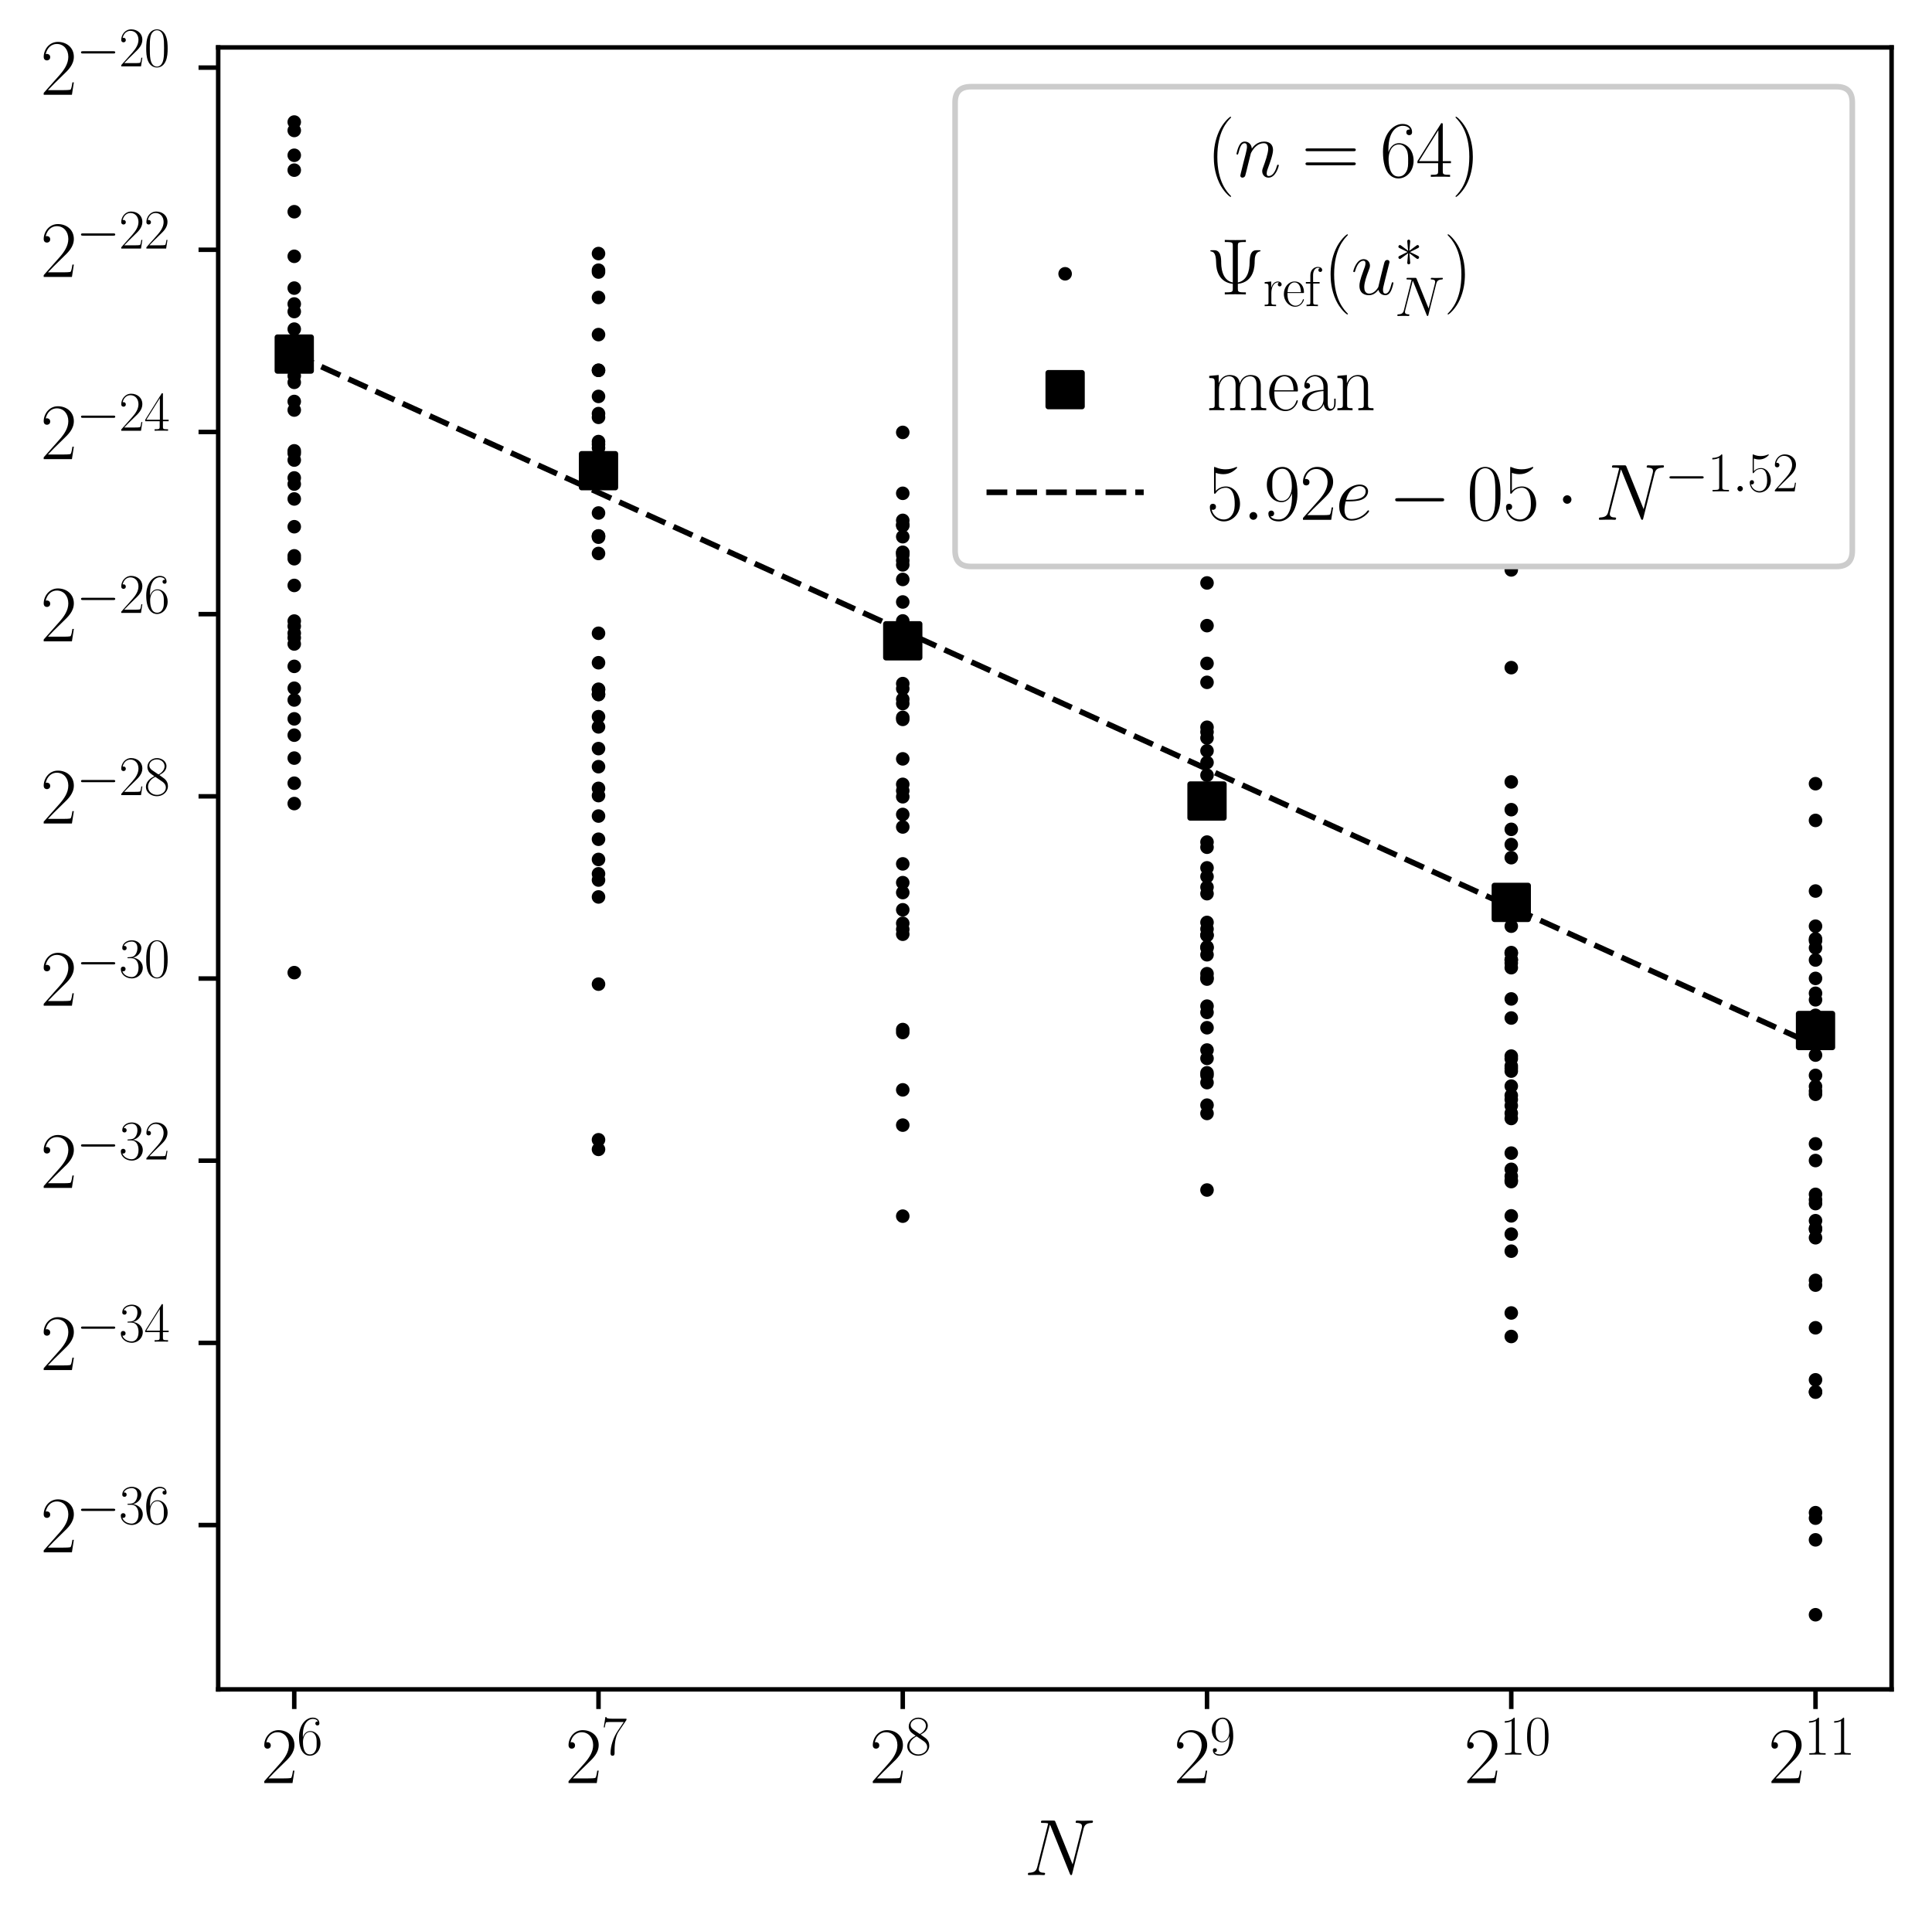 <?xml version="1.0" encoding="utf-8" standalone="no"?>
<!DOCTYPE svg PUBLIC "-//W3C//DTD SVG 1.1//EN"
  "http://www.w3.org/Graphics/SVG/1.1/DTD/svg11.dtd">
<svg xmlns:xlink="http://www.w3.org/1999/xlink" width="344.16pt" height="343.971pt" viewBox="0 0 344.16 343.971" xmlns="http://www.w3.org/2000/svg" version="1.1">
 <defs>
  <style type="text/css">*{stroke-linejoin: round; stroke-linecap: butt}</style>
 </defs>
 <g id="figure_1">
  <g id="patch_1">
   <path d="M 0 343.971 
L 344.16 343.971 
L 344.16 0 
L 0 0 
z
" style="fill: #ffffff"/>
  </g>
  <g id="axes_1">
   <g id="patch_2">
    <path d="M 38.868 300.976 
L 336.96 300.976 
L 336.96 8.445 
L 38.868 8.445 
z
" style="fill: #ffffff"/>
   </g>
   <g id="PathCollection_1">
    <defs>
     <path id="mb22bccdc07" d="M 0 0.707 
C 0.188 0.707 0.367 0.633 0.5 0.5 
C 0.633 0.367 0.707 0.188 0.707 0 
C 0.707 -0.188 0.633 -0.367 0.5 -0.5 
C 0.367 -0.633 0.188 -0.707 0 -0.707 
C -0.188 -0.707 -0.367 -0.633 -0.5 -0.5 
C -0.633 -0.367 -0.707 -0.188 -0.707 0 
C -0.707 0.188 -0.633 0.367 -0.5 0.5 
C -0.367 0.633 -0.188 0.707 0 0.707 
z
" style="stroke: #000000"/>
    </defs>
    <g clip-path="url(#p5675d0bf6f)">
     <use xlink:href="#mb22bccdc07" x="52.417" y="80.322" style="stroke: #000000"/>
     <use xlink:href="#mb22bccdc07" x="52.417" y="64.404" style="stroke: #000000"/>
     <use xlink:href="#mb22bccdc07" x="52.417" y="110.646" style="stroke: #000000"/>
     <use xlink:href="#mb22bccdc07" x="52.417" y="139.533" style="stroke: #000000"/>
     <use xlink:href="#mb22bccdc07" x="52.417" y="64.991" style="stroke: #000000"/>
     <use xlink:href="#mb22bccdc07" x="52.417" y="37.72" style="stroke: #000000"/>
     <use xlink:href="#mb22bccdc07" x="52.417" y="104.299" style="stroke: #000000"/>
     <use xlink:href="#mb22bccdc07" x="52.417" y="30.314" style="stroke: #000000"/>
     <use xlink:href="#mb22bccdc07" x="52.417" y="128.07" style="stroke: #000000"/>
     <use xlink:href="#mb22bccdc07" x="52.417" y="71.528" style="stroke: #000000"/>
     <use xlink:href="#mb22bccdc07" x="52.417" y="88.893" style="stroke: #000000"/>
     <use xlink:href="#mb22bccdc07" x="52.417" y="114.729" style="stroke: #000000"/>
     <use xlink:href="#mb22bccdc07" x="52.417" y="21.742" style="stroke: #000000"/>
     <use xlink:href="#mb22bccdc07" x="52.417" y="58.636" style="stroke: #000000"/>
     <use xlink:href="#mb22bccdc07" x="52.417" y="111.559" style="stroke: #000000"/>
     <use xlink:href="#mb22bccdc07" x="52.417" y="99.54" style="stroke: #000000"/>
     <use xlink:href="#mb22bccdc07" x="52.417" y="93.839" style="stroke: #000000"/>
     <use xlink:href="#mb22bccdc07" x="52.417" y="99.03" style="stroke: #000000"/>
     <use xlink:href="#mb22bccdc07" x="52.417" y="173.281" style="stroke: #000000"/>
     <use xlink:href="#mb22bccdc07" x="52.417" y="130.975" style="stroke: #000000"/>
     <use xlink:href="#mb22bccdc07" x="52.417" y="27.662" style="stroke: #000000"/>
     <use xlink:href="#mb22bccdc07" x="52.417" y="143.162" style="stroke: #000000"/>
     <use xlink:href="#mb22bccdc07" x="52.417" y="23.243" style="stroke: #000000"/>
     <use xlink:href="#mb22bccdc07" x="52.417" y="112.802" style="stroke: #000000"/>
     <use xlink:href="#mb22bccdc07" x="52.417" y="55.506" style="stroke: #000000"/>
     <use xlink:href="#mb22bccdc07" x="52.417" y="45.664" style="stroke: #000000"/>
     <use xlink:href="#mb22bccdc07" x="52.417" y="54.158" style="stroke: #000000"/>
     <use xlink:href="#mb22bccdc07" x="52.417" y="68.118" style="stroke: #000000"/>
     <use xlink:href="#mb22bccdc07" x="52.417" y="51.328" style="stroke: #000000"/>
     <use xlink:href="#mb22bccdc07" x="52.417" y="118.718" style="stroke: #000000"/>
     <use xlink:href="#mb22bccdc07" x="52.417" y="113.625" style="stroke: #000000"/>
     <use xlink:href="#mb22bccdc07" x="52.417" y="73.052" style="stroke: #000000"/>
     <use xlink:href="#mb22bccdc07" x="52.417" y="122.614" style="stroke: #000000"/>
     <use xlink:href="#mb22bccdc07" x="52.417" y="86.241" style="stroke: #000000"/>
     <use xlink:href="#mb22bccdc07" x="52.417" y="81.966" style="stroke: #000000"/>
     <use xlink:href="#mb22bccdc07" x="52.417" y="124.71" style="stroke: #000000"/>
     <use xlink:href="#mb22bccdc07" x="52.417" y="66.968" style="stroke: #000000"/>
     <use xlink:href="#mb22bccdc07" x="52.417" y="85.148" style="stroke: #000000"/>
     <use xlink:href="#mb22bccdc07" x="52.417" y="80.765" style="stroke: #000000"/>
     <use xlink:href="#mb22bccdc07" x="52.417" y="135.061" style="stroke: #000000"/>
    </g>
   </g>
   <g id="PathCollection_2">
    <g clip-path="url(#p5675d0bf6f)">
     <use xlink:href="#mb22bccdc07" x="106.616" y="95.47" style="stroke: #000000"/>
     <use xlink:href="#mb22bccdc07" x="106.616" y="159.797" style="stroke: #000000"/>
     <use xlink:href="#mb22bccdc07" x="106.616" y="203.058" style="stroke: #000000"/>
     <use xlink:href="#mb22bccdc07" x="106.616" y="156.786" style="stroke: #000000"/>
     <use xlink:href="#mb22bccdc07" x="106.616" y="136.59" style="stroke: #000000"/>
     <use xlink:href="#mb22bccdc07" x="106.616" y="70.623" style="stroke: #000000"/>
     <use xlink:href="#mb22bccdc07" x="106.616" y="112.822" style="stroke: #000000"/>
     <use xlink:href="#mb22bccdc07" x="106.616" y="95.705" style="stroke: #000000"/>
     <use xlink:href="#mb22bccdc07" x="106.616" y="145.387" style="stroke: #000000"/>
     <use xlink:href="#mb22bccdc07" x="106.616" y="48.466" style="stroke: #000000"/>
     <use xlink:href="#mb22bccdc07" x="106.616" y="140.454" style="stroke: #000000"/>
     <use xlink:href="#mb22bccdc07" x="106.616" y="129.499" style="stroke: #000000"/>
     <use xlink:href="#mb22bccdc07" x="106.616" y="52.997" style="stroke: #000000"/>
     <use xlink:href="#mb22bccdc07" x="106.616" y="141.743" style="stroke: #000000"/>
     <use xlink:href="#mb22bccdc07" x="106.616" y="118.07" style="stroke: #000000"/>
     <use xlink:href="#mb22bccdc07" x="106.616" y="73.686" style="stroke: #000000"/>
     <use xlink:href="#mb22bccdc07" x="106.616" y="153.117" style="stroke: #000000"/>
     <use xlink:href="#mb22bccdc07" x="106.616" y="127.682" style="stroke: #000000"/>
     <use xlink:href="#mb22bccdc07" x="106.616" y="91.394" style="stroke: #000000"/>
     <use xlink:href="#mb22bccdc07" x="106.616" y="149.517" style="stroke: #000000"/>
     <use xlink:href="#mb22bccdc07" x="106.616" y="84.912" style="stroke: #000000"/>
     <use xlink:href="#mb22bccdc07" x="106.616" y="65.974" style="stroke: #000000"/>
     <use xlink:href="#mb22bccdc07" x="106.616" y="48.139" style="stroke: #000000"/>
     <use xlink:href="#mb22bccdc07" x="106.616" y="95.518" style="stroke: #000000"/>
     <use xlink:href="#mb22bccdc07" x="106.616" y="79.805" style="stroke: #000000"/>
     <use xlink:href="#mb22bccdc07" x="106.616" y="133.369" style="stroke: #000000"/>
     <use xlink:href="#mb22bccdc07" x="106.616" y="45.172" style="stroke: #000000"/>
     <use xlink:href="#mb22bccdc07" x="106.616" y="123.741" style="stroke: #000000"/>
     <use xlink:href="#mb22bccdc07" x="106.616" y="122.796" style="stroke: #000000"/>
     <use xlink:href="#mb22bccdc07" x="106.616" y="74.351" style="stroke: #000000"/>
     <use xlink:href="#mb22bccdc07" x="106.616" y="175.332" style="stroke: #000000"/>
     <use xlink:href="#mb22bccdc07" x="106.616" y="155.674" style="stroke: #000000"/>
     <use xlink:href="#mb22bccdc07" x="106.616" y="122.874" style="stroke: #000000"/>
     <use xlink:href="#mb22bccdc07" x="106.616" y="59.611" style="stroke: #000000"/>
     <use xlink:href="#mb22bccdc07" x="106.616" y="78.668" style="stroke: #000000"/>
     <use xlink:href="#mb22bccdc07" x="106.616" y="79.167" style="stroke: #000000"/>
     <use xlink:href="#mb22bccdc07" x="106.616" y="65.972" style="stroke: #000000"/>
     <use xlink:href="#mb22bccdc07" x="106.616" y="98.605" style="stroke: #000000"/>
     <use xlink:href="#mb22bccdc07" x="106.616" y="123.689" style="stroke: #000000"/>
     <use xlink:href="#mb22bccdc07" x="106.616" y="204.768" style="stroke: #000000"/>
    </g>
   </g>
   <g id="PathCollection_3">
    <g clip-path="url(#p5675d0bf6f)">
     <use xlink:href="#mb22bccdc07" x="160.814" y="113.024" style="stroke: #000000"/>
     <use xlink:href="#mb22bccdc07" x="160.814" y="103.233" style="stroke: #000000"/>
     <use xlink:href="#mb22bccdc07" x="160.814" y="165.569" style="stroke: #000000"/>
     <use xlink:href="#mb22bccdc07" x="160.814" y="139.736" style="stroke: #000000"/>
     <use xlink:href="#mb22bccdc07" x="160.814" y="121.788" style="stroke: #000000"/>
     <use xlink:href="#mb22bccdc07" x="160.814" y="99.859" style="stroke: #000000"/>
     <use xlink:href="#mb22bccdc07" x="160.814" y="183.951" style="stroke: #000000"/>
     <use xlink:href="#mb22bccdc07" x="160.814" y="125.345" style="stroke: #000000"/>
     <use xlink:href="#mb22bccdc07" x="160.814" y="87.886" style="stroke: #000000"/>
     <use xlink:href="#mb22bccdc07" x="160.814" y="98.493" style="stroke: #000000"/>
     <use xlink:href="#mb22bccdc07" x="160.814" y="124.563" style="stroke: #000000"/>
     <use xlink:href="#mb22bccdc07" x="160.814" y="77.035" style="stroke: #000000"/>
     <use xlink:href="#mb22bccdc07" x="160.814" y="98.393" style="stroke: #000000"/>
     <use xlink:href="#mb22bccdc07" x="160.814" y="145.103" style="stroke: #000000"/>
     <use xlink:href="#mb22bccdc07" x="160.814" y="183.422" style="stroke: #000000"/>
     <use xlink:href="#mb22bccdc07" x="160.814" y="135.197" style="stroke: #000000"/>
     <use xlink:href="#mb22bccdc07" x="160.814" y="107.246" style="stroke: #000000"/>
     <use xlink:href="#mb22bccdc07" x="160.814" y="127.805" style="stroke: #000000"/>
     <use xlink:href="#mb22bccdc07" x="160.814" y="166.44" style="stroke: #000000"/>
     <use xlink:href="#mb22bccdc07" x="160.814" y="200.45" style="stroke: #000000"/>
     <use xlink:href="#mb22bccdc07" x="160.814" y="147.332" style="stroke: #000000"/>
     <use xlink:href="#mb22bccdc07" x="160.814" y="140.878" style="stroke: #000000"/>
     <use xlink:href="#mb22bccdc07" x="160.814" y="194.166" style="stroke: #000000"/>
     <use xlink:href="#mb22bccdc07" x="160.814" y="92.709" style="stroke: #000000"/>
     <use xlink:href="#mb22bccdc07" x="160.814" y="98.902" style="stroke: #000000"/>
     <use xlink:href="#mb22bccdc07" x="160.814" y="164.498" style="stroke: #000000"/>
     <use xlink:href="#mb22bccdc07" x="160.814" y="141.95" style="stroke: #000000"/>
     <use xlink:href="#mb22bccdc07" x="160.814" y="100.634" style="stroke: #000000"/>
     <use xlink:href="#mb22bccdc07" x="160.814" y="93.473" style="stroke: #000000"/>
     <use xlink:href="#mb22bccdc07" x="160.814" y="95.617" style="stroke: #000000"/>
     <use xlink:href="#mb22bccdc07" x="160.814" y="153.905" style="stroke: #000000"/>
     <use xlink:href="#mb22bccdc07" x="160.814" y="216.667" style="stroke: #000000"/>
     <use xlink:href="#mb22bccdc07" x="160.814" y="159.02" style="stroke: #000000"/>
     <use xlink:href="#mb22bccdc07" x="160.814" y="111.526" style="stroke: #000000"/>
     <use xlink:href="#mb22bccdc07" x="160.814" y="93.652" style="stroke: #000000"/>
     <use xlink:href="#mb22bccdc07" x="160.814" y="162.086" style="stroke: #000000"/>
     <use xlink:href="#mb22bccdc07" x="160.814" y="128.165" style="stroke: #000000"/>
     <use xlink:href="#mb22bccdc07" x="160.814" y="110.622" style="stroke: #000000"/>
     <use xlink:href="#mb22bccdc07" x="160.814" y="157.25" style="stroke: #000000"/>
     <use xlink:href="#mb22bccdc07" x="160.814" y="122.692" style="stroke: #000000"/>
    </g>
   </g>
   <g id="PathCollection_4">
    <g clip-path="url(#p5675d0bf6f)">
     <use xlink:href="#mb22bccdc07" x="215.013" y="129.567" style="stroke: #000000"/>
     <use xlink:href="#mb22bccdc07" x="215.013" y="164.338" style="stroke: #000000"/>
     <use xlink:href="#mb22bccdc07" x="215.013" y="154.616" style="stroke: #000000"/>
     <use xlink:href="#mb22bccdc07" x="215.013" y="158.053" style="stroke: #000000"/>
     <use xlink:href="#mb22bccdc07" x="215.013" y="138.109" style="stroke: #000000"/>
     <use xlink:href="#mb22bccdc07" x="215.013" y="118.19" style="stroke: #000000"/>
     <use xlink:href="#mb22bccdc07" x="215.013" y="166.566" style="stroke: #000000"/>
     <use xlink:href="#mb22bccdc07" x="215.013" y="192.878" style="stroke: #000000"/>
     <use xlink:href="#mb22bccdc07" x="215.013" y="187.07" style="stroke: #000000"/>
     <use xlink:href="#mb22bccdc07" x="215.013" y="133.766" style="stroke: #000000"/>
     <use xlink:href="#mb22bccdc07" x="215.013" y="174.433" style="stroke: #000000"/>
     <use xlink:href="#mb22bccdc07" x="215.013" y="99.852" style="stroke: #000000"/>
     <use xlink:href="#mb22bccdc07" x="215.013" y="143.611" style="stroke: #000000"/>
     <use xlink:href="#mb22bccdc07" x="215.013" y="135.842" style="stroke: #000000"/>
     <use xlink:href="#mb22bccdc07" x="215.013" y="174.178" style="stroke: #000000"/>
     <use xlink:href="#mb22bccdc07" x="215.013" y="156.166" style="stroke: #000000"/>
     <use xlink:href="#mb22bccdc07" x="215.013" y="130.404" style="stroke: #000000"/>
     <use xlink:href="#mb22bccdc07" x="215.013" y="180.368" style="stroke: #000000"/>
     <use xlink:href="#mb22bccdc07" x="215.013" y="165.506" style="stroke: #000000"/>
     <use xlink:href="#mb22bccdc07" x="215.013" y="170.097" style="stroke: #000000"/>
     <use xlink:href="#mb22bccdc07" x="215.013" y="150.94" style="stroke: #000000"/>
     <use xlink:href="#mb22bccdc07" x="215.013" y="111.462" style="stroke: #000000"/>
     <use xlink:href="#mb22bccdc07" x="215.013" y="173.47" style="stroke: #000000"/>
     <use xlink:href="#mb22bccdc07" x="215.013" y="179.252" style="stroke: #000000"/>
     <use xlink:href="#mb22bccdc07" x="215.013" y="191.564" style="stroke: #000000"/>
     <use xlink:href="#mb22bccdc07" x="215.013" y="150.023" style="stroke: #000000"/>
     <use xlink:href="#mb22bccdc07" x="215.013" y="198.37" style="stroke: #000000"/>
     <use xlink:href="#mb22bccdc07" x="215.013" y="166.663" style="stroke: #000000"/>
     <use xlink:href="#mb22bccdc07" x="215.013" y="142.763" style="stroke: #000000"/>
     <use xlink:href="#mb22bccdc07" x="215.013" y="196.89" style="stroke: #000000"/>
     <use xlink:href="#mb22bccdc07" x="215.013" y="183.099" style="stroke: #000000"/>
     <use xlink:href="#mb22bccdc07" x="215.013" y="191.135" style="stroke: #000000"/>
     <use xlink:href="#mb22bccdc07" x="215.013" y="159.216" style="stroke: #000000"/>
     <use xlink:href="#mb22bccdc07" x="215.013" y="168.875" style="stroke: #000000"/>
     <use xlink:href="#mb22bccdc07" x="215.013" y="103.856" style="stroke: #000000"/>
     <use xlink:href="#mb22bccdc07" x="215.013" y="212.011" style="stroke: #000000"/>
     <use xlink:href="#mb22bccdc07" x="215.013" y="131.477" style="stroke: #000000"/>
     <use xlink:href="#mb22bccdc07" x="215.013" y="121.562" style="stroke: #000000"/>
     <use xlink:href="#mb22bccdc07" x="215.013" y="168.71" style="stroke: #000000"/>
     <use xlink:href="#mb22bccdc07" x="215.013" y="188.561" style="stroke: #000000"/>
    </g>
   </g>
   <g id="PathCollection_5">
    <g clip-path="url(#p5675d0bf6f)">
     <use xlink:href="#mb22bccdc07" x="269.212" y="189.913" style="stroke: #000000"/>
     <use xlink:href="#mb22bccdc07" x="269.212" y="216.615" style="stroke: #000000"/>
     <use xlink:href="#mb22bccdc07" x="269.212" y="171.574" style="stroke: #000000"/>
     <use xlink:href="#mb22bccdc07" x="269.212" y="150.465" style="stroke: #000000"/>
     <use xlink:href="#mb22bccdc07" x="269.212" y="199.267" style="stroke: #000000"/>
     <use xlink:href="#mb22bccdc07" x="269.212" y="101.533" style="stroke: #000000"/>
     <use xlink:href="#mb22bccdc07" x="269.212" y="222.905" style="stroke: #000000"/>
     <use xlink:href="#mb22bccdc07" x="269.212" y="208.323" style="stroke: #000000"/>
     <use xlink:href="#mb22bccdc07" x="269.212" y="210.265" style="stroke: #000000"/>
     <use xlink:href="#mb22bccdc07" x="269.212" y="171.009" style="stroke: #000000"/>
     <use xlink:href="#mb22bccdc07" x="269.212" y="147.754" style="stroke: #000000"/>
     <use xlink:href="#mb22bccdc07" x="269.212" y="139.304" style="stroke: #000000"/>
     <use xlink:href="#mb22bccdc07" x="269.212" y="163.181" style="stroke: #000000"/>
     <use xlink:href="#mb22bccdc07" x="269.212" y="190.341" style="stroke: #000000"/>
     <use xlink:href="#mb22bccdc07" x="269.212" y="188.151" style="stroke: #000000"/>
     <use xlink:href="#mb22bccdc07" x="269.212" y="144.248" style="stroke: #000000"/>
     <use xlink:href="#mb22bccdc07" x="269.212" y="165.006" style="stroke: #000000"/>
     <use xlink:href="#mb22bccdc07" x="269.212" y="193.504" style="stroke: #000000"/>
     <use xlink:href="#mb22bccdc07" x="269.212" y="169.833" style="stroke: #000000"/>
     <use xlink:href="#mb22bccdc07" x="269.212" y="162.586" style="stroke: #000000"/>
     <use xlink:href="#mb22bccdc07" x="269.212" y="177.969" style="stroke: #000000"/>
     <use xlink:href="#mb22bccdc07" x="269.212" y="169.711" style="stroke: #000000"/>
     <use xlink:href="#mb22bccdc07" x="269.212" y="152.802" style="stroke: #000000"/>
     <use xlink:href="#mb22bccdc07" x="269.212" y="159.26" style="stroke: #000000"/>
     <use xlink:href="#mb22bccdc07" x="269.212" y="233.915" style="stroke: #000000"/>
     <use xlink:href="#mb22bccdc07" x="269.212" y="210.509" style="stroke: #000000"/>
     <use xlink:href="#mb22bccdc07" x="269.212" y="205.434" style="stroke: #000000"/>
     <use xlink:href="#mb22bccdc07" x="269.212" y="172.401" style="stroke: #000000"/>
     <use xlink:href="#mb22bccdc07" x="269.212" y="209.552" style="stroke: #000000"/>
     <use xlink:href="#mb22bccdc07" x="269.212" y="198.329" style="stroke: #000000"/>
     <use xlink:href="#mb22bccdc07" x="269.212" y="238.106" style="stroke: #000000"/>
     <use xlink:href="#mb22bccdc07" x="269.212" y="118.946" style="stroke: #000000"/>
     <use xlink:href="#mb22bccdc07" x="269.212" y="170.991" style="stroke: #000000"/>
     <use xlink:href="#mb22bccdc07" x="269.212" y="195.165" style="stroke: #000000"/>
     <use xlink:href="#mb22bccdc07" x="269.212" y="195.896" style="stroke: #000000"/>
     <use xlink:href="#mb22bccdc07" x="269.212" y="219.868" style="stroke: #000000"/>
     <use xlink:href="#mb22bccdc07" x="269.212" y="181.369" style="stroke: #000000"/>
     <use xlink:href="#mb22bccdc07" x="269.212" y="196.988" style="stroke: #000000"/>
     <use xlink:href="#mb22bccdc07" x="269.212" y="190.824" style="stroke: #000000"/>
     <use xlink:href="#mb22bccdc07" x="269.212" y="188.629" style="stroke: #000000"/>
    </g>
   </g>
   <g id="PathCollection_6">
    <g clip-path="url(#p5675d0bf6f)">
     <use xlink:href="#mb22bccdc07" x="323.41" y="219.023" style="stroke: #000000"/>
     <use xlink:href="#mb22bccdc07" x="323.41" y="217.476" style="stroke: #000000"/>
     <use xlink:href="#mb22bccdc07" x="323.41" y="184.769" style="stroke: #000000"/>
     <use xlink:href="#mb22bccdc07" x="323.41" y="139.623" style="stroke: #000000"/>
     <use xlink:href="#mb22bccdc07" x="323.41" y="287.679" style="stroke: #000000"/>
     <use xlink:href="#mb22bccdc07" x="323.41" y="206.761" style="stroke: #000000"/>
     <use xlink:href="#mb22bccdc07" x="323.41" y="228.109" style="stroke: #000000"/>
     <use xlink:href="#mb22bccdc07" x="323.41" y="248.025" style="stroke: #000000"/>
     <use xlink:href="#mb22bccdc07" x="323.41" y="212.783" style="stroke: #000000"/>
     <use xlink:href="#mb22bccdc07" x="323.41" y="167.593" style="stroke: #000000"/>
     <use xlink:href="#mb22bccdc07" x="323.41" y="168.871" style="stroke: #000000"/>
     <use xlink:href="#mb22bccdc07" x="323.41" y="171.033" style="stroke: #000000"/>
     <use xlink:href="#mb22bccdc07" x="323.41" y="146.163" style="stroke: #000000"/>
     <use xlink:href="#mb22bccdc07" x="323.41" y="213.745" style="stroke: #000000"/>
     <use xlink:href="#mb22bccdc07" x="323.41" y="178.121" style="stroke: #000000"/>
     <use xlink:href="#mb22bccdc07" x="323.41" y="158.744" style="stroke: #000000"/>
     <use xlink:href="#mb22bccdc07" x="323.41" y="184.512" style="stroke: #000000"/>
     <use xlink:href="#mb22bccdc07" x="323.41" y="220.514" style="stroke: #000000"/>
     <use xlink:href="#mb22bccdc07" x="323.41" y="194.382" style="stroke: #000000"/>
     <use xlink:href="#mb22bccdc07" x="323.41" y="194.952" style="stroke: #000000"/>
     <use xlink:href="#mb22bccdc07" x="323.41" y="183.276" style="stroke: #000000"/>
     <use xlink:href="#mb22bccdc07" x="323.41" y="247.955" style="stroke: #000000"/>
     <use xlink:href="#mb22bccdc07" x="323.41" y="176.96" style="stroke: #000000"/>
     <use xlink:href="#mb22bccdc07" x="323.41" y="165.007" style="stroke: #000000"/>
     <use xlink:href="#mb22bccdc07" x="323.41" y="191.587" style="stroke: #000000"/>
     <use xlink:href="#mb22bccdc07" x="323.41" y="218.832" style="stroke: #000000"/>
     <use xlink:href="#mb22bccdc07" x="323.41" y="193.552" style="stroke: #000000"/>
     <use xlink:href="#mb22bccdc07" x="323.41" y="180.891" style="stroke: #000000"/>
     <use xlink:href="#mb22bccdc07" x="323.41" y="228.955" style="stroke: #000000"/>
     <use xlink:href="#mb22bccdc07" x="323.41" y="269.494" style="stroke: #000000"/>
     <use xlink:href="#mb22bccdc07" x="323.41" y="181.753" style="stroke: #000000"/>
     <use xlink:href="#mb22bccdc07" x="323.41" y="187.974" style="stroke: #000000"/>
     <use xlink:href="#mb22bccdc07" x="323.41" y="214.432" style="stroke: #000000"/>
     <use xlink:href="#mb22bccdc07" x="323.41" y="174.309" style="stroke: #000000"/>
     <use xlink:href="#mb22bccdc07" x="323.41" y="167.273" style="stroke: #000000"/>
     <use xlink:href="#mb22bccdc07" x="323.41" y="203.786" style="stroke: #000000"/>
     <use xlink:href="#mb22bccdc07" x="323.41" y="245.827" style="stroke: #000000"/>
     <use xlink:href="#mb22bccdc07" x="323.41" y="270.471" style="stroke: #000000"/>
     <use xlink:href="#mb22bccdc07" x="323.41" y="274.335" style="stroke: #000000"/>
     <use xlink:href="#mb22bccdc07" x="323.41" y="236.556" style="stroke: #000000"/>
    </g>
   </g>
   <g id="PathCollection_7">
    <defs>
     <path id="m282323c39d" d="M -3 3 
L 3 3 
L 3 -3 
L -3 -3 
z
" style="stroke: #000000"/>
    </defs>
    <g clip-path="url(#p5675d0bf6f)">
     <use xlink:href="#m282323c39d" x="52.417" y="63.08" style="stroke: #000000"/>
     <use xlink:href="#m282323c39d" x="106.616" y="83.857" style="stroke: #000000"/>
     <use xlink:href="#m282323c39d" x="160.814" y="114.162" style="stroke: #000000"/>
     <use xlink:href="#m282323c39d" x="215.013" y="142.706" style="stroke: #000000"/>
     <use xlink:href="#m282323c39d" x="269.212" y="160.767" style="stroke: #000000"/>
     <use xlink:href="#m282323c39d" x="323.41" y="183.595" style="stroke: #000000"/>
    </g>
   </g>
   <g id="matplotlib.axis_1">
    <g id="xtick_1">
     <g id="line2d_1">
      <defs>
       <path id="mf205205717" d="M 0 0 
L 0 3.5 
" style="stroke: #000000; stroke-width: 0.8"/>
      </defs>
      <g>
       <use xlink:href="#mf205205717" x="52.417" y="300.976" style="stroke: #000000; stroke-width: 0.8"/>
      </g>
     </g>
     <g id="text_1">
      <!-- $\mathdefault{2^{6}}$ -->
      <g transform="translate(46.494 317.662) scale(0.14 -0.14)">
       <defs>
        <path id="CMR17-32" d="M 2669 990 
L 2554 990 
C 2490 537 2438 460 2413 422 
C 2381 371 1920 371 1830 371 
L 602 371 
C 832 620 1280 1073 1824 1596 
C 2214 1966 2669 2400 2669 3033 
C 2669 3788 2067 4224 1395 4224 
C 691 4224 262 3603 262 3027 
C 262 2777 448 2745 525 2745 
C 589 2745 781 2783 781 3007 
C 781 3206 614 3264 525 3264 
C 486 3264 448 3257 422 3244 
C 544 3788 915 4057 1306 4057 
C 1862 4057 2227 3616 2227 3033 
C 2227 2477 1901 1998 1536 1583 
L 262 147 
L 262 0 
L 2515 0 
L 2669 990 
z
" transform="scale(0.016)"/>
        <path id="CMR17-36" d="M 678 2198 
C 678 3712 1395 4076 1811 4076 
C 1946 4076 2272 4049 2400 3782 
C 2298 3782 2106 3782 2106 3558 
C 2106 3385 2246 3328 2336 3328 
C 2394 3328 2566 3353 2566 3571 
C 2566 3987 2246 4224 1805 4224 
C 1043 4224 243 3411 243 2011 
C 243 257 966 -128 1478 -128 
C 2099 -128 2688 431 2688 1295 
C 2688 2101 2170 2688 1517 2688 
C 1126 2688 838 2430 678 1979 
L 678 2198 
z
M 1478 25 
C 691 25 691 1212 691 1450 
C 691 1914 909 2585 1504 2585 
C 1613 2585 1926 2585 2138 2140 
C 2253 1889 2253 1624 2253 1302 
C 2253 954 2253 696 2118 438 
C 1978 173 1773 25 1478 25 
z
" transform="scale(0.016)"/>
       </defs>
       <use xlink:href="#CMR17-32" transform="scale(0.996)"/>
       <use xlink:href="#CMR17-36" transform="translate(45.69 36.154) scale(0.697)"/>
      </g>
     </g>
    </g>
    <g id="xtick_2">
     <g id="line2d_2">
      <g>
       <use xlink:href="#mf205205717" x="106.616" y="300.976" style="stroke: #000000; stroke-width: 0.8"/>
      </g>
     </g>
     <g id="text_2">
      <!-- $\mathdefault{2^{7}}$ -->
      <g transform="translate(100.693 317.662) scale(0.14 -0.14)">
       <defs>
        <path id="CMR17-37" d="M 2886 3955 
L 2886 4096 
L 1382 4096 
C 634 4096 621 4166 595 4288 
L 480 4288 
L 294 3104 
L 410 3104 
C 429 3226 474 3552 550 3673 
C 589 3724 1062 3724 1171 3724 
L 2579 3724 
L 1869 2670 
C 1395 1961 1069 1003 1069 166 
C 1069 89 1069 -128 1299 -128 
C 1530 -128 1530 89 1530 172 
L 1530 466 
C 1530 1514 1709 2204 2003 2644 
L 2886 3955 
z
" transform="scale(0.016)"/>
       </defs>
       <use xlink:href="#CMR17-32" transform="scale(0.996)"/>
       <use xlink:href="#CMR17-37" transform="translate(45.69 36.154) scale(0.697)"/>
      </g>
     </g>
    </g>
    <g id="xtick_3">
     <g id="line2d_3">
      <g>
       <use xlink:href="#mf205205717" x="160.814" y="300.976" style="stroke: #000000; stroke-width: 0.8"/>
      </g>
     </g>
     <g id="text_3">
      <!-- $\mathdefault{2^{8}}$ -->
      <g transform="translate(154.892 317.662) scale(0.14 -0.14)">
       <defs>
        <path id="CMR17-38" d="M 1741 2289 
C 2144 2494 2554 2803 2554 3298 
C 2554 3884 1990 4224 1472 4224 
C 890 4224 378 3800 378 3215 
C 378 3054 416 2777 666 2533 
C 730 2469 998 2276 1171 2154 
C 883 2006 211 1652 211 945 
C 211 282 838 -128 1459 -128 
C 2144 -128 2720 366 2720 1022 
C 2720 1607 2330 1877 2074 2051 
L 1741 2289 
z
M 902 2855 
C 851 2887 595 3086 595 3388 
C 595 3781 998 4076 1459 4076 
C 1965 4076 2336 3716 2336 3298 
C 2336 2700 1670 2359 1638 2359 
C 1632 2359 1626 2359 1574 2398 
L 902 2855 
z
M 2080 1536 
C 2176 1466 2483 1253 2483 861 
C 2483 385 2010 25 1472 25 
C 890 25 448 443 448 951 
C 448 1459 838 1884 1280 2083 
L 2080 1536 
z
" transform="scale(0.016)"/>
       </defs>
       <use xlink:href="#CMR17-32" transform="scale(0.996)"/>
       <use xlink:href="#CMR17-38" transform="translate(45.69 36.154) scale(0.697)"/>
      </g>
     </g>
    </g>
    <g id="xtick_4">
     <g id="line2d_4">
      <g>
       <use xlink:href="#mf205205717" x="215.013" y="300.976" style="stroke: #000000; stroke-width: 0.8"/>
      </g>
     </g>
     <g id="text_4">
      <!-- $\mathdefault{2^{9}}$ -->
      <g transform="translate(209.09 317.662) scale(0.14 -0.14)">
       <defs>
        <path id="CMR17-39" d="M 2253 1871 
C 2253 448 1670 25 1190 25 
C 1043 25 685 43 538 281 
C 704 256 826 345 826 505 
C 826 678 685 736 595 736 
C 538 736 365 710 365 492 
C 365 68 742 -128 1203 -128 
C 1939 -128 2688 665 2688 2090 
C 2688 3857 1971 4224 1485 4224 
C 851 4224 243 3664 243 2800 
C 243 2000 762 1408 1414 1408 
C 1952 1408 2189 1910 2253 2122 
L 2253 1871 
z
M 1427 1510 
C 1254 1510 1011 1542 813 1929 
C 678 2181 678 2477 678 2793 
C 678 3174 678 3438 858 3722 
C 947 3857 1114 4076 1485 4076 
C 2240 4076 2240 2909 2240 2651 
C 2240 2193 2035 1510 1427 1510 
z
" transform="scale(0.016)"/>
       </defs>
       <use xlink:href="#CMR17-32" transform="scale(0.996)"/>
       <use xlink:href="#CMR17-39" transform="translate(45.69 36.154) scale(0.697)"/>
      </g>
     </g>
    </g>
    <g id="xtick_5">
     <g id="line2d_5">
      <g>
       <use xlink:href="#mf205205717" x="269.212" y="300.976" style="stroke: #000000; stroke-width: 0.8"/>
      </g>
     </g>
     <g id="text_5">
      <!-- $\mathdefault{2^{10}}$ -->
      <g transform="translate(260.78 317.662) scale(0.14 -0.14)">
       <defs>
        <path id="CMR17-31" d="M 1702 4083 
C 1702 4217 1696 4224 1606 4224 
C 1357 3927 979 3833 621 3820 
C 602 3820 570 3820 563 3808 
C 557 3795 557 3782 557 3648 
C 755 3648 1088 3686 1344 3839 
L 1344 467 
C 1344 243 1331 166 781 166 
L 589 166 
L 589 0 
C 896 6 1216 12 1523 12 
C 1830 12 2150 6 2458 0 
L 2458 166 
L 2266 166 
C 1715 166 1702 236 1702 467 
L 1702 4083 
z
" transform="scale(0.016)"/>
        <path id="CMR17-30" d="M 2688 2038 
C 2688 2430 2682 3099 2413 3613 
C 2176 4063 1798 4224 1466 4224 
C 1158 4224 768 4082 525 3620 
C 269 3137 243 2539 243 2038 
C 243 1671 250 1112 448 623 
C 723 -39 1216 -128 1466 -128 
C 1760 -128 2208 -7 2470 604 
C 2662 1048 2688 1568 2688 2038 
z
M 1466 -26 
C 1056 -26 813 328 723 816 
C 653 1196 653 1749 653 2109 
C 653 2604 653 3015 736 3407 
C 858 3954 1216 4121 1466 4121 
C 1728 4121 2067 3947 2189 3420 
C 2272 3054 2278 2623 2278 2109 
C 2278 1691 2278 1176 2202 797 
C 2067 96 1690 -26 1466 -26 
z
" transform="scale(0.016)"/>
       </defs>
       <use xlink:href="#CMR17-32" transform="scale(0.996)"/>
       <use xlink:href="#CMR17-31" transform="translate(45.69 36.154) scale(0.697)"/>
       <use xlink:href="#CMR17-30" transform="translate(77.674 36.154) scale(0.697)"/>
      </g>
     </g>
    </g>
    <g id="xtick_6">
     <g id="line2d_6">
      <g>
       <use xlink:href="#mf205205717" x="323.41" y="300.976" style="stroke: #000000; stroke-width: 0.8"/>
      </g>
     </g>
     <g id="text_6">
      <!-- $\mathdefault{2^{11}}$ -->
      <g transform="translate(314.979 317.662) scale(0.14 -0.14)">
       <use xlink:href="#CMR17-32" transform="scale(0.996)"/>
       <use xlink:href="#CMR17-31" transform="translate(45.69 36.154) scale(0.697)"/>
       <use xlink:href="#CMR17-31" transform="translate(77.674 36.154) scale(0.697)"/>
      </g>
     </g>
    </g>
    <g id="text_7">
     <!-- $N$ -->
     <g transform="translate(182.446 334.059) scale(0.14 -0.14)">
      <defs>
       <path id="CMMI12-4e" d="M 4736 3682 
C 4806 3956 4909 4147 5395 4166 
C 5414 4166 5491 4172 5491 4281 
C 5491 4352 5434 4352 5408 4352 
C 5280 4352 4954 4339 4826 4339 
L 4518 4339 
C 4429 4339 4314 4352 4224 4352 
C 4186 4352 4109 4352 4109 4230 
C 4109 4166 4160 4166 4205 4166 
C 4589 4153 4614 4007 4614 3892 
C 4614 3835 4608 3816 4589 3726 
L 3866 854 
L 2496 4243 
C 2451 4345 2445 4352 2304 4352 
L 1523 4352 
C 1395 4352 1338 4352 1338 4230 
C 1338 4166 1382 4166 1504 4166 
C 1536 4166 1914 4166 1914 4109 
C 1914 4096 1901 4045 1894 4026 
L 1043 650 
C 966 338 813 204 390 185 
C 358 185 294 179 294 64 
C 294 0 358 0 378 0 
C 506 0 832 12 960 12 
L 1267 12 
C 1357 12 1466 0 1555 0 
C 1600 0 1670 0 1670 121 
C 1670 179 1606 185 1581 185 
C 1370 191 1165 230 1165 459 
C 1165 510 1178 567 1190 618 
L 2054 4026 
C 2093 3962 2093 3949 2118 3892 
L 3642 115 
C 3674 38 3686 0 3744 0 
C 3808 0 3814 19 3840 128 
L 4736 3682 
z
" transform="scale(0.016)"/>
      </defs>
      <use xlink:href="#CMMI12-4e" transform="scale(0.996)"/>
     </g>
    </g>
   </g>
   <g id="matplotlib.axis_2">
    <g id="ytick_1">
     <g id="line2d_7">
      <defs>
       <path id="mc849b6dd40" d="M 0 0 
L -3.5 0 
" style="stroke: #000000; stroke-width: 0.8"/>
      </defs>
      <g>
       <use xlink:href="#mc849b6dd40" x="38.868" y="271.703" style="stroke: #000000; stroke-width: 0.8"/>
      </g>
     </g>
     <g id="text_8">
      <!-- $\mathdefault{2^{-36}}$ -->
      <g transform="translate(7.2 276.546) scale(0.14 -0.14)">
       <defs>
        <path id="CMSY10-0" d="M 4218 1472 
C 4326 1472 4442 1472 4442 1600 
C 4442 1728 4326 1728 4218 1728 
L 755 1728 
C 646 1728 531 1728 531 1600 
C 531 1472 646 1472 755 1472 
L 4218 1472 
z
" transform="scale(0.016)"/>
        <path id="CMR17-33" d="M 1414 2176 
C 1984 2176 2234 1673 2234 1094 
C 2234 322 1824 25 1453 25 
C 1114 25 563 193 390 691 
C 422 678 454 678 486 678 
C 640 678 755 780 755 947 
C 755 1132 614 1216 486 1216 
C 378 1216 211 1164 211 927 
C 211 335 787 -128 1466 -128 
C 2176 -128 2720 432 2720 1087 
C 2720 1718 2208 2176 1600 2246 
C 2086 2347 2554 2776 2554 3353 
C 2554 3856 2048 4224 1472 4224 
C 890 4224 378 3862 378 3347 
C 378 3123 544 3084 627 3084 
C 762 3084 877 3167 877 3334 
C 877 3500 762 3584 627 3584 
C 602 3584 570 3584 544 3571 
C 730 3999 1235 4076 1459 4076 
C 1683 4076 2106 3966 2106 3347 
C 2106 3167 2080 2851 1862 2574 
C 1670 2329 1453 2316 1242 2297 
C 1210 2297 1062 2284 1037 2284 
C 992 2278 966 2272 966 2227 
C 966 2182 973 2176 1101 2176 
L 1414 2176 
z
" transform="scale(0.016)"/>
       </defs>
       <use xlink:href="#CMR17-32" transform="scale(0.996)"/>
       <use xlink:href="#CMSY10-0" transform="translate(45.69 36.154) scale(0.697)"/>
       <use xlink:href="#CMR17-33" transform="translate(99.931 36.154) scale(0.697)"/>
       <use xlink:href="#CMR17-36" transform="translate(131.915 36.154) scale(0.697)"/>
      </g>
     </g>
    </g>
    <g id="ytick_2">
     <g id="line2d_8">
      <g>
       <use xlink:href="#mc849b6dd40" x="38.868" y="239.246" style="stroke: #000000; stroke-width: 0.8"/>
      </g>
     </g>
     <g id="text_9">
      <!-- $\mathdefault{2^{-34}}$ -->
      <g transform="translate(7.2 244.088) scale(0.14 -0.14)">
       <defs>
        <path id="CMR17-34" d="M 2150 4147 
C 2150 4281 2144 4288 2029 4288 
L 128 1254 
L 128 1088 
L 1779 1088 
L 1779 460 
C 1779 230 1766 166 1318 166 
L 1197 166 
L 1197 0 
C 1402 12 1747 12 1965 12 
C 2182 12 2528 12 2733 0 
L 2733 166 
L 2611 166 
C 2163 166 2150 230 2150 460 
L 2150 1088 
L 2803 1088 
L 2803 1254 
L 2150 1254 
L 2150 4147 
z
M 1798 3723 
L 1798 1254 
L 256 1254 
L 1798 3723 
z
" transform="scale(0.016)"/>
       </defs>
       <use xlink:href="#CMR17-32" transform="scale(0.996)"/>
       <use xlink:href="#CMSY10-0" transform="translate(45.69 36.154) scale(0.697)"/>
       <use xlink:href="#CMR17-33" transform="translate(99.931 36.154) scale(0.697)"/>
       <use xlink:href="#CMR17-34" transform="translate(131.915 36.154) scale(0.697)"/>
      </g>
     </g>
    </g>
    <g id="ytick_3">
     <g id="line2d_9">
      <g>
       <use xlink:href="#mc849b6dd40" x="38.868" y="206.788" style="stroke: #000000; stroke-width: 0.8"/>
      </g>
     </g>
     <g id="text_10">
      <!-- $\mathdefault{2^{-32}}$ -->
      <g transform="translate(7.2 211.631) scale(0.14 -0.14)">
       <use xlink:href="#CMR17-32" transform="scale(0.996)"/>
       <use xlink:href="#CMSY10-0" transform="translate(45.69 36.154) scale(0.697)"/>
       <use xlink:href="#CMR17-33" transform="translate(99.931 36.154) scale(0.697)"/>
       <use xlink:href="#CMR17-32" transform="translate(131.915 36.154) scale(0.697)"/>
      </g>
     </g>
    </g>
    <g id="ytick_4">
     <g id="line2d_10">
      <g>
       <use xlink:href="#mc849b6dd40" x="38.868" y="174.331" style="stroke: #000000; stroke-width: 0.8"/>
      </g>
     </g>
     <g id="text_11">
      <!-- $\mathdefault{2^{-30}}$ -->
      <g transform="translate(7.2 179.173) scale(0.14 -0.14)">
       <use xlink:href="#CMR17-32" transform="scale(0.996)"/>
       <use xlink:href="#CMSY10-0" transform="translate(45.69 36.154) scale(0.697)"/>
       <use xlink:href="#CMR17-33" transform="translate(99.931 36.154) scale(0.697)"/>
       <use xlink:href="#CMR17-30" transform="translate(131.915 36.154) scale(0.697)"/>
      </g>
     </g>
    </g>
    <g id="ytick_5">
     <g id="line2d_11">
      <g>
       <use xlink:href="#mc849b6dd40" x="38.868" y="141.873" style="stroke: #000000; stroke-width: 0.8"/>
      </g>
     </g>
     <g id="text_12">
      <!-- $\mathdefault{2^{-28}}$ -->
      <g transform="translate(7.2 146.716) scale(0.14 -0.14)">
       <use xlink:href="#CMR17-32" transform="scale(0.996)"/>
       <use xlink:href="#CMSY10-0" transform="translate(45.69 36.154) scale(0.697)"/>
       <use xlink:href="#CMR17-32" transform="translate(99.931 36.154) scale(0.697)"/>
       <use xlink:href="#CMR17-38" transform="translate(131.915 36.154) scale(0.697)"/>
      </g>
     </g>
    </g>
    <g id="ytick_6">
     <g id="line2d_12">
      <g>
       <use xlink:href="#mc849b6dd40" x="38.868" y="109.415" style="stroke: #000000; stroke-width: 0.8"/>
      </g>
     </g>
     <g id="text_13">
      <!-- $\mathdefault{2^{-26}}$ -->
      <g transform="translate(7.2 114.258) scale(0.14 -0.14)">
       <use xlink:href="#CMR17-32" transform="scale(0.996)"/>
       <use xlink:href="#CMSY10-0" transform="translate(45.69 36.154) scale(0.697)"/>
       <use xlink:href="#CMR17-32" transform="translate(99.931 36.154) scale(0.697)"/>
       <use xlink:href="#CMR17-36" transform="translate(131.915 36.154) scale(0.697)"/>
      </g>
     </g>
    </g>
    <g id="ytick_7">
     <g id="line2d_13">
      <g>
       <use xlink:href="#mc849b6dd40" x="38.868" y="76.958" style="stroke: #000000; stroke-width: 0.8"/>
      </g>
     </g>
     <g id="text_14">
      <!-- $\mathdefault{2^{-24}}$ -->
      <g transform="translate(7.2 81.801) scale(0.14 -0.14)">
       <use xlink:href="#CMR17-32" transform="scale(0.996)"/>
       <use xlink:href="#CMSY10-0" transform="translate(45.69 36.154) scale(0.697)"/>
       <use xlink:href="#CMR17-32" transform="translate(99.931 36.154) scale(0.697)"/>
       <use xlink:href="#CMR17-34" transform="translate(131.915 36.154) scale(0.697)"/>
      </g>
     </g>
    </g>
    <g id="ytick_8">
     <g id="line2d_14">
      <g>
       <use xlink:href="#mc849b6dd40" x="38.868" y="44.5" style="stroke: #000000; stroke-width: 0.8"/>
      </g>
     </g>
     <g id="text_15">
      <!-- $\mathdefault{2^{-22}}$ -->
      <g transform="translate(7.2 49.343) scale(0.14 -0.14)">
       <use xlink:href="#CMR17-32" transform="scale(0.996)"/>
       <use xlink:href="#CMSY10-0" transform="translate(45.69 36.154) scale(0.697)"/>
       <use xlink:href="#CMR17-32" transform="translate(99.931 36.154) scale(0.697)"/>
       <use xlink:href="#CMR17-32" transform="translate(131.915 36.154) scale(0.697)"/>
      </g>
     </g>
    </g>
    <g id="ytick_9">
     <g id="line2d_15">
      <g>
       <use xlink:href="#mc849b6dd40" x="38.868" y="12.043" style="stroke: #000000; stroke-width: 0.8"/>
      </g>
     </g>
     <g id="text_16">
      <!-- $\mathdefault{2^{-20}}$ -->
      <g transform="translate(7.2 16.886) scale(0.14 -0.14)">
       <use xlink:href="#CMR17-32" transform="scale(0.996)"/>
       <use xlink:href="#CMSY10-0" transform="translate(45.69 36.154) scale(0.697)"/>
       <use xlink:href="#CMR17-32" transform="translate(99.931 36.154) scale(0.697)"/>
       <use xlink:href="#CMR17-30" transform="translate(131.915 36.154) scale(0.697)"/>
      </g>
     </g>
    </g>
   </g>
   <g id="line2d_16"/>
   <g id="line2d_17">
    <path d="M 52.417 63.134 
L 106.616 87.758 
L 160.814 112.382 
L 215.013 137.007 
L 269.212 161.631 
L 323.41 186.255 
" clip-path="url(#p5675d0bf6f)" style="fill: none; stroke-dasharray: 3.7,1.6; stroke-dashoffset: 0; stroke: #000000"/>
   </g>
   <g id="patch_3">
    <path d="M 38.868 300.976 
L 38.868 8.445 
" style="fill: none; stroke: #000000; stroke-width: 0.8; stroke-linejoin: miter; stroke-linecap: square"/>
   </g>
   <g id="patch_4">
    <path d="M 336.96 300.976 
L 336.96 8.445 
" style="fill: none; stroke: #000000; stroke-width: 0.8; stroke-linejoin: miter; stroke-linecap: square"/>
   </g>
   <g id="patch_5">
    <path d="M 38.868 300.976 
L 336.96 300.976 
" style="fill: none; stroke: #000000; stroke-width: 0.8; stroke-linejoin: miter; stroke-linecap: square"/>
   </g>
   <g id="patch_6">
    <path d="M 38.868 8.445 
L 336.96 8.445 
" style="fill: none; stroke: #000000; stroke-width: 0.8; stroke-linejoin: miter; stroke-linecap: square"/>
   </g>
   <g id="legend_1">
    <g id="patch_7">
     <path d="M 172.937 100.919 
L 327.16 100.919 
Q 329.96 100.919 329.96 98.119 
L 329.96 18.245 
Q 329.96 15.445 327.16 15.445 
L 172.937 15.445 
Q 170.137 15.445 170.137 18.245 
L 170.137 98.119 
Q 170.137 100.919 172.937 100.919 
z
" style="fill: #ffffff; stroke: #cccccc; stroke-linejoin: miter"/>
    </g>
    <g id="line2d_18"/>
    <g id="text_17">
     <!-- ($n=64$) -->
     <g transform="translate(214.937 31.506) scale(0.14 -0.14)">
      <defs>
       <path id="CMR17-28" d="M 1958 -1562 
C 1958 -1556 1958 -1543 1939 -1524 
C 1645 -1223 858 -403 858 1596 
C 858 3595 1632 4408 1946 4729 
C 1946 4735 1958 4748 1958 4767 
C 1958 4787 1939 4800 1914 4800 
C 1843 4800 1299 4325 986 3620 
C 666 2909 576 2218 576 1603 
C 576 1141 621 360 1005 -467 
C 1312 -1133 1837 -1600 1914 -1600 
C 1946 -1600 1958 -1588 1958 -1562 
z
" transform="scale(0.016)"/>
       <path id="CMMI12-6e" d="M 1318 1870 
C 1331 1909 1491 2228 1728 2432 
C 1894 2585 2112 2687 2362 2687 
C 2618 2687 2707 2496 2707 2241 
C 2707 1877 2445 1149 2317 804 
C 2259 651 2227 568 2227 453 
C 2227 166 2426 -64 2733 -64 
C 3328 -64 3552 874 3552 913 
C 3552 945 3526 970 3488 970 
C 3430 970 3424 951 3392 842 
C 3245 319 3002 64 2752 64 
C 2688 64 2586 70 2586 274 
C 2586 434 2656 625 2694 715 
C 2822 1066 3091 1781 3091 2145 
C 3091 2528 2867 2816 2381 2816 
C 1811 2816 1510 2413 1395 2253 
C 1376 2617 1114 2816 832 2816 
C 627 2816 486 2694 378 2477 
C 262 2247 173 1864 173 1838 
C 173 1813 198 1781 243 1781 
C 294 1781 301 1787 339 1934 
C 442 2324 557 2687 813 2687 
C 960 2687 1011 2585 1011 2394 
C 1011 2253 947 2004 902 1807 
L 723 1117 
C 698 996 627 708 595 593 
C 550 427 480 127 480 95 
C 480 6 550 -64 646 -64 
C 723 -64 813 -26 864 70 
C 877 102 934 325 966 453 
L 1107 1028 
L 1318 1870 
z
" transform="scale(0.016)"/>
       <path id="CMR17-3d" d="M 4115 2048 
C 4211 2048 4307 2048 4307 2156 
C 4307 2272 4198 2272 4090 2272 
L 512 2272 
C 403 2272 294 2272 294 2156 
C 294 2048 390 2048 486 2048 
L 4115 2048 
z
M 4090 927 
C 4198 927 4307 927 4307 1043 
C 4307 1152 4211 1152 4115 1152 
L 486 1152 
C 390 1152 294 1152 294 1043 
C 294 927 403 927 512 927 
L 4090 927 
z
" transform="scale(0.016)"/>
       <path id="CMR17-29" d="M 1683 1596 
C 1683 2057 1638 2839 1254 3665 
C 947 4332 422 4800 346 4800 
C 326 4800 301 4793 301 4761 
C 301 4748 307 4742 314 4729 
C 621 4408 1402 3595 1402 1603 
C 1402 -396 627 -1210 314 -1530 
C 307 -1543 301 -1549 301 -1562 
C 301 -1594 326 -1600 346 -1600 
C 416 -1600 960 -1127 1274 -422 
C 1594 289 1683 981 1683 1596 
z
" transform="scale(0.016)"/>
      </defs>
      <use xlink:href="#CMR17-28" transform="scale(0.996)"/>
      <use xlink:href="#CMMI12-6e" transform="translate(35.281 0) scale(0.996)"/>
      <use xlink:href="#CMR17-3d" transform="translate(121.185 0) scale(0.996)"/>
      <use xlink:href="#CMR17-36" transform="translate(220.574 0) scale(0.996)"/>
      <use xlink:href="#CMR17-34" transform="translate(266.264 0) scale(0.996)"/>
      <use xlink:href="#CMR17-29" transform="translate(311.955 0) scale(0.996)"/>
     </g>
    </g>
    <g id="PathCollection_8">
     <g>
      <use xlink:href="#mb22bccdc07" x="189.737" y="48.778" style="stroke: #000000"/>
     </g>
    </g>
    <g id="text_18">
     <!-- $\Psi_{\mathrm{ref}}(u_{N}^*)$ -->
     <g transform="translate(214.937 52.453) scale(0.14 -0.14)">
      <defs>
       <path id="CMR17-9" d="M 2496 3888 
C 2496 4120 2509 4185 2995 4185 
L 3136 4185 
L 3136 4352 
C 2874 4339 2566 4339 2298 4339 
C 2029 4339 1715 4339 1453 4352 
L 1453 4185 
L 1594 4185 
C 2080 4185 2093 4120 2093 3888 
L 2093 953 
C 1178 1136 1165 2295 1165 2623 
C 1158 3221 998 3532 602 3532 
L 435 3532 
C 333 3532 301 3532 301 3481 
C 301 3475 301 3436 333 3436 
C 512 3404 755 3366 762 2522 
C 768 1936 979 972 2093 844 
L 2093 466 
C 2093 231 2080 166 1594 166 
L 1453 166 
L 1453 0 
C 1715 12 2029 12 2298 12 
C 2566 12 2874 12 3136 0 
L 3136 166 
L 2995 166 
C 2509 166 2496 231 2496 466 
L 2496 844 
C 3827 985 3840 2308 3840 2667 
C 3840 2957 3904 3366 4230 3430 
C 4294 3443 4307 3443 4307 3481 
C 4307 3532 4275 3532 4166 3532 
L 4000 3532 
C 3578 3532 3443 3202 3437 2554 
C 3430 1886 3251 1111 2496 953 
L 2496 3888 
z
" transform="scale(0.016)"/>
       <path id="CMR17-72" d="M 960 1517 
C 960 2134 1222 2713 1702 2713 
C 1747 2713 1792 2707 1837 2687 
C 1837 2687 1696 2642 1696 2475 
C 1696 2321 1818 2257 1914 2257 
C 1990 2257 2131 2302 2131 2482 
C 2131 2687 1926 2816 1709 2816 
C 1222 2816 1011 2340 947 2115 
L 941 2115 
L 941 2816 
L 198 2745 
L 198 2578 
C 576 2578 634 2540 634 2231 
L 634 443 
C 634 198 608 166 198 166 
L 198 0 
C 352 12 646 12 813 12 
C 998 12 1325 12 1498 0 
L 1498 166 
C 1037 166 960 166 960 455 
L 960 1517 
z
" transform="scale(0.016)"/>
       <path id="CMR17-65" d="M 2438 1503 
C 2464 1529 2464 1542 2464 1606 
C 2464 2251 2118 2816 1389 2816 
C 710 2816 173 2175 173 1394 
C 173 554 781 -64 1459 -64 
C 2176 -64 2458 619 2458 755 
C 2458 800 2419 800 2406 800 
C 2362 800 2355 787 2330 709 
C 2189 270 1837 51 1504 51 
C 1229 51 954 206 781 490 
C 582 819 582 1200 582 1503 
L 2438 1503 
z
M 589 1600 
C 634 2511 1126 2713 1382 2713 
C 1818 2713 2112 2308 2118 1600 
L 589 1600 
z
" transform="scale(0.016)"/>
       <path id="CMR17-66" d="M 979 2585 
L 1709 2585 
L 1709 2752 
L 966 2752 
L 966 3539 
C 966 4076 1235 4377 1510 4377 
C 1594 4377 1690 4363 1754 4339 
C 1702 4326 1568 4281 1568 4121 
C 1568 3955 1696 3904 1786 3904 
C 1875 3904 2003 3955 2003 4121 
C 2003 4353 1773 4480 1517 4480 
C 1152 4480 653 4211 653 3526 
L 653 2752 
L 141 2752 
L 141 2585 
L 653 2585 
L 653 441 
C 653 198 627 166 218 166 
L 218 0 
C 371 12 666 12 832 12 
C 1018 12 1344 12 1517 0 
L 1517 166 
C 1056 166 979 166 979 454 
L 979 2585 
z
" transform="scale(0.016)"/>
       <path id="CMMI12-75" d="M 2182 370 
C 2266 12 2573 -64 2726 -64 
C 2931 -64 3085 70 3187 287 
C 3296 517 3379 893 3379 913 
C 3379 944 3354 970 3315 970 
C 3258 970 3251 938 3226 842 
C 3110 402 2995 64 2739 64 
C 2547 64 2547 274 2547 357 
C 2547 504 2566 568 2630 836 
C 2675 1008 2720 1181 2758 1359 
L 3021 2400 
C 3066 2560 3066 2572 3066 2591 
C 3066 2687 2989 2752 2893 2752 
C 2707 2752 2662 2591 2624 2432 
C 2560 2183 2214 810 2170 587 
C 2163 587 1914 64 1446 64 
C 1114 64 1050 351 1050 587 
C 1050 951 1229 1462 1395 1890 
C 1472 2094 1504 2177 1504 2305 
C 1504 2579 1306 2816 998 2816 
C 410 2816 173 1890 173 1838 
C 173 1813 198 1781 243 1781 
C 301 1781 307 1807 333 1896 
C 486 2445 736 2687 979 2687 
C 1043 2687 1146 2681 1146 2477 
C 1146 2311 1075 2126 979 1883 
C 698 1123 666 881 666 689 
C 666 38 1158 -64 1421 -64 
C 1830 -64 2054 217 2182 370 
z
" transform="scale(0.016)"/>
       <path id="CMSY10-3" d="M 1760 2762 
C 1766 2853 1766 3008 1600 3008 
C 1498 3008 1414 2924 1434 2840 
L 1434 2755 
L 1523 1740 
L 704 2349 
C 646 2382 634 2395 589 2395 
C 499 2395 416 2303 416 2212 
C 416 2107 480 2081 544 2048 
L 1453 1603 
L 570 1164 
C 467 1112 416 1085 416 987 
C 416 889 499 804 589 804 
C 634 804 646 804 806 928 
L 1523 1459 
L 1427 359 
C 1427 224 1542 192 1594 192 
C 1670 192 1766 236 1766 359 
L 1670 1459 
L 2490 850 
C 2547 817 2560 804 2605 804 
C 2694 804 2778 896 2778 987 
C 2778 1085 2720 1118 2643 1157 
C 2259 1354 2246 1354 1741 1596 
L 2624 2035 
C 2726 2087 2778 2113 2778 2212 
C 2778 2310 2694 2395 2605 2395 
C 2560 2395 2547 2395 2387 2271 
L 1670 1740 
L 1760 2762 
z
" transform="scale(0.016)"/>
      </defs>
      <use xlink:href="#CMR17-9" transform="scale(0.996)"/>
      <use xlink:href="#CMR17-72" transform="translate(71.715 -14.944) scale(0.697)"/>
      <use xlink:href="#CMR17-65" transform="translate(96.411 -14.944) scale(0.697)"/>
      <use xlink:href="#CMR17-66" transform="translate(124.751 -14.944) scale(0.697)"/>
      <use xlink:href="#CMR17-28" transform="translate(148.614 0) scale(0.996)"/>
      <use xlink:href="#CMMI12-75" transform="translate(183.895 0) scale(0.996)"/>
      <use xlink:href="#CMSY10-3" transform="translate(239.415 36.154) scale(0.697)"/>
      <use xlink:href="#CMMI12-4e" transform="translate(239.415 -27.441) scale(0.697)"/>
      <use xlink:href="#CMR17-29" transform="translate(301.879 0) scale(0.996)"/>
     </g>
    </g>
    <g id="PathCollection_9">
     <g>
      <use xlink:href="#m282323c39d" x="189.737" y="69.42" style="stroke: #000000"/>
     </g>
    </g>
    <g id="text_19">
     <!-- mean -->
     <g transform="translate(214.937 73.095) scale(0.14 -0.14)">
      <defs>
       <path id="CMR17-6d" d="M 4326 1954 
C 4326 2276 4269 2816 3507 2816 
C 3072 2816 2771 2520 2656 2173 
L 2650 2173 
C 2573 2700 2195 2816 1837 2816 
C 1331 2816 1069 2424 973 2166 
L 966 2166 
L 966 2816 
L 211 2745 
L 211 2578 
C 589 2578 646 2540 646 2231 
L 646 443 
C 646 198 621 166 211 166 
L 211 0 
C 365 12 646 12 813 12 
C 979 12 1267 12 1421 0 
L 1421 166 
C 1011 166 986 192 986 443 
L 986 1678 
C 986 2269 1344 2713 1792 2713 
C 2266 2713 2317 2289 2317 1980 
L 2317 443 
C 2317 198 2291 166 1882 166 
L 1882 0 
C 2035 12 2317 12 2483 12 
C 2650 12 2938 12 3091 0 
L 3091 166 
C 2682 166 2656 192 2656 443 
L 2656 1678 
C 2656 2269 3014 2713 3462 2713 
C 3936 2713 3987 2289 3987 1980 
L 3987 443 
C 3987 198 3962 166 3552 166 
L 3552 0 
C 3706 12 3987 12 4154 12 
C 4320 12 4608 12 4762 0 
L 4762 166 
C 4352 166 4326 192 4326 443 
L 4326 1954 
z
" transform="scale(0.016)"/>
       <path id="CMR17-61" d="M 2304 1656 
C 2304 2048 2304 2275 2035 2534 
C 1798 2751 1523 2816 1306 2816 
C 800 2816 435 2408 435 1977 
C 435 1740 627 1728 666 1728 
C 749 1728 896 1779 896 1958 
C 896 2118 774 2188 666 2188 
C 640 2188 608 2182 589 2176 
C 723 2594 1069 2713 1293 2713 
C 1613 2713 1965 2421 1965 1875 
L 1965 1632 
C 1587 1619 1133 1568 774 1373 
C 371 1147 256 822 256 576 
C 256 77 832 -64 1171 -64 
C 1523 -64 1850 135 1990 505 
C 2003 219 2182 -39 2464 -39 
C 2598 -39 2938 51 2938 563 
L 2938 926 
L 2822 926 
L 2822 557 
C 2822 161 2650 109 2566 109 
C 2304 109 2304 446 2304 732 
L 2304 1656 
z
M 1965 887 
C 1965 323 1568 38 1216 38 
C 896 38 646 278 646 576 
C 646 771 730 1114 1101 1322 
C 1408 1497 1760 1523 1965 1536 
L 1965 887 
z
" transform="scale(0.016)"/>
       <path id="CMR17-6e" d="M 2656 1954 
C 2656 2282 2592 2816 1837 2816 
C 1331 2816 1069 2424 973 2166 
L 966 2166 
L 966 2816 
L 211 2745 
L 211 2578 
C 589 2578 646 2540 646 2231 
L 646 443 
C 646 198 621 166 211 166 
L 211 0 
C 365 12 646 12 813 12 
C 979 12 1267 12 1421 0 
L 1421 166 
C 1011 166 986 192 986 443 
L 986 1678 
C 986 2269 1344 2713 1792 2713 
C 2266 2713 2317 2289 2317 1980 
L 2317 443 
C 2317 198 2291 166 1882 166 
L 1882 0 
C 2035 12 2317 12 2483 12 
C 2650 12 2938 12 3091 0 
L 3091 166 
C 2682 166 2656 192 2656 443 
L 2656 1954 
z
" transform="scale(0.016)"/>
      </defs>
      <use xlink:href="#CMR17-6d" transform="scale(0.996)"/>
      <use xlink:href="#CMR17-65" transform="translate(76.92 0) scale(0.996)"/>
      <use xlink:href="#CMR17-61" transform="translate(117.405 0) scale(0.996)"/>
      <use xlink:href="#CMR17-6e" transform="translate(163.096 0) scale(0.996)"/>
     </g>
    </g>
    <g id="line2d_19">
     <path d="M 175.737 87.707 
L 189.737 87.707 
L 203.737 87.707 
" style="fill: none; stroke-dasharray: 3.7,1.6; stroke-dashoffset: 0; stroke: #000000"/>
    </g>
    <g id="text_20">
     <!-- $5.92e-05\cdot N^{-1.52}$ -->
     <g transform="translate(214.937 92.607) scale(0.14 -0.14)">
      <defs>
       <path id="CMR17-35" d="M 730 3750 
C 794 3724 1056 3641 1325 3641 
C 1920 3641 2246 3961 2432 4140 
C 2432 4191 2432 4224 2394 4224 
C 2387 4224 2374 4224 2323 4198 
C 2099 4102 1837 4032 1517 4032 
C 1325 4032 1037 4055 723 4191 
C 653 4224 640 4224 634 4224 
C 602 4224 595 4217 595 4090 
L 595 2231 
C 595 2113 595 2080 659 2080 
C 691 2080 704 2093 736 2139 
C 941 2435 1222 2560 1542 2560 
C 1766 2560 2246 2415 2246 1293 
C 2246 1087 2246 716 2054 422 
C 1894 159 1645 25 1370 25 
C 947 25 518 319 403 812 
C 429 806 480 793 506 793 
C 589 793 749 838 749 1036 
C 749 1209 627 1280 506 1280 
C 358 1280 262 1190 262 1011 
C 262 454 704 -128 1382 -128 
C 2042 -128 2669 441 2669 1267 
C 2669 2054 2170 2662 1549 2662 
C 1222 2662 947 2540 730 2304 
L 730 3750 
z
" transform="scale(0.016)"/>
       <path id="CMMI12-3a" d="M 1178 307 
C 1178 492 1024 620 870 620 
C 685 620 557 467 557 313 
C 557 128 710 0 864 0 
C 1050 0 1178 153 1178 307 
z
" transform="scale(0.016)"/>
       <path id="CMMI12-65" d="M 1146 1472 
C 1318 1472 1754 1484 2061 1600 
C 2547 1786 2592 2160 2592 2275 
C 2592 2559 2349 2816 1926 2816 
C 1254 2816 288 2205 288 1066 
C 288 400 672 -64 1254 -64 
C 2125 -64 2675 609 2675 691 
C 2675 729 2637 761 2611 761 
C 2592 761 2586 755 2528 698 
C 2118 159 1510 64 1267 64 
C 902 64 710 349 710 818 
C 710 907 710 1066 806 1472 
L 1146 1472 
z
M 838 1600 
C 1114 2591 1722 2687 1926 2687 
C 2208 2687 2400 2520 2400 2275 
C 2400 1600 1376 1600 1107 1600 
L 838 1600 
z
" transform="scale(0.016)"/>
       <path id="CMSY10-1" d="M 1229 1619 
C 1229 1804 1075 1958 890 1958 
C 704 1958 550 1804 550 1619 
C 550 1433 704 1280 890 1280 
C 1075 1280 1229 1433 1229 1619 
z
" transform="scale(0.016)"/>
      </defs>
      <use xlink:href="#CMR17-35" transform="scale(0.996)"/>
      <use xlink:href="#CMMI12-3a" transform="translate(45.69 0) scale(0.996)"/>
      <use xlink:href="#CMR17-39" transform="translate(72.788 0) scale(0.996)"/>
      <use xlink:href="#CMR17-32" transform="translate(118.478 0) scale(0.996)"/>
      <use xlink:href="#CMMI12-65" transform="translate(164.169 0) scale(0.996)"/>
      <use xlink:href="#CMSY10-0" transform="translate(231.52 0) scale(0.996)"/>
      <use xlink:href="#CMR17-30" transform="translate(331.146 0) scale(0.996)"/>
      <use xlink:href="#CMR17-35" transform="translate(376.837 0) scale(0.996)"/>
      <use xlink:href="#CMSY10-1" transform="translate(444.667 0) scale(0.996)"/>
      <use xlink:href="#CMMI12-4e" transform="translate(494.48 0) scale(0.996)"/>
      <use xlink:href="#CMSY10-0" transform="translate(583.002 36.154) scale(0.697)"/>
      <use xlink:href="#CMR17-31" transform="translate(637.243 36.154) scale(0.697)"/>
      <use xlink:href="#CMMI12-3a" transform="translate(669.226 36.154) scale(0.697)"/>
      <use xlink:href="#CMR17-35" transform="translate(688.194 36.154) scale(0.697)"/>
      <use xlink:href="#CMR17-32" transform="translate(720.177 36.154) scale(0.697)"/>
     </g>
    </g>
   </g>
  </g>
 </g>
 <defs>
  <clipPath id="p5675d0bf6f">
   <rect x="38.868" y="8.445" width="298.092" height="292.531"/>
  </clipPath>
 </defs>
</svg>

